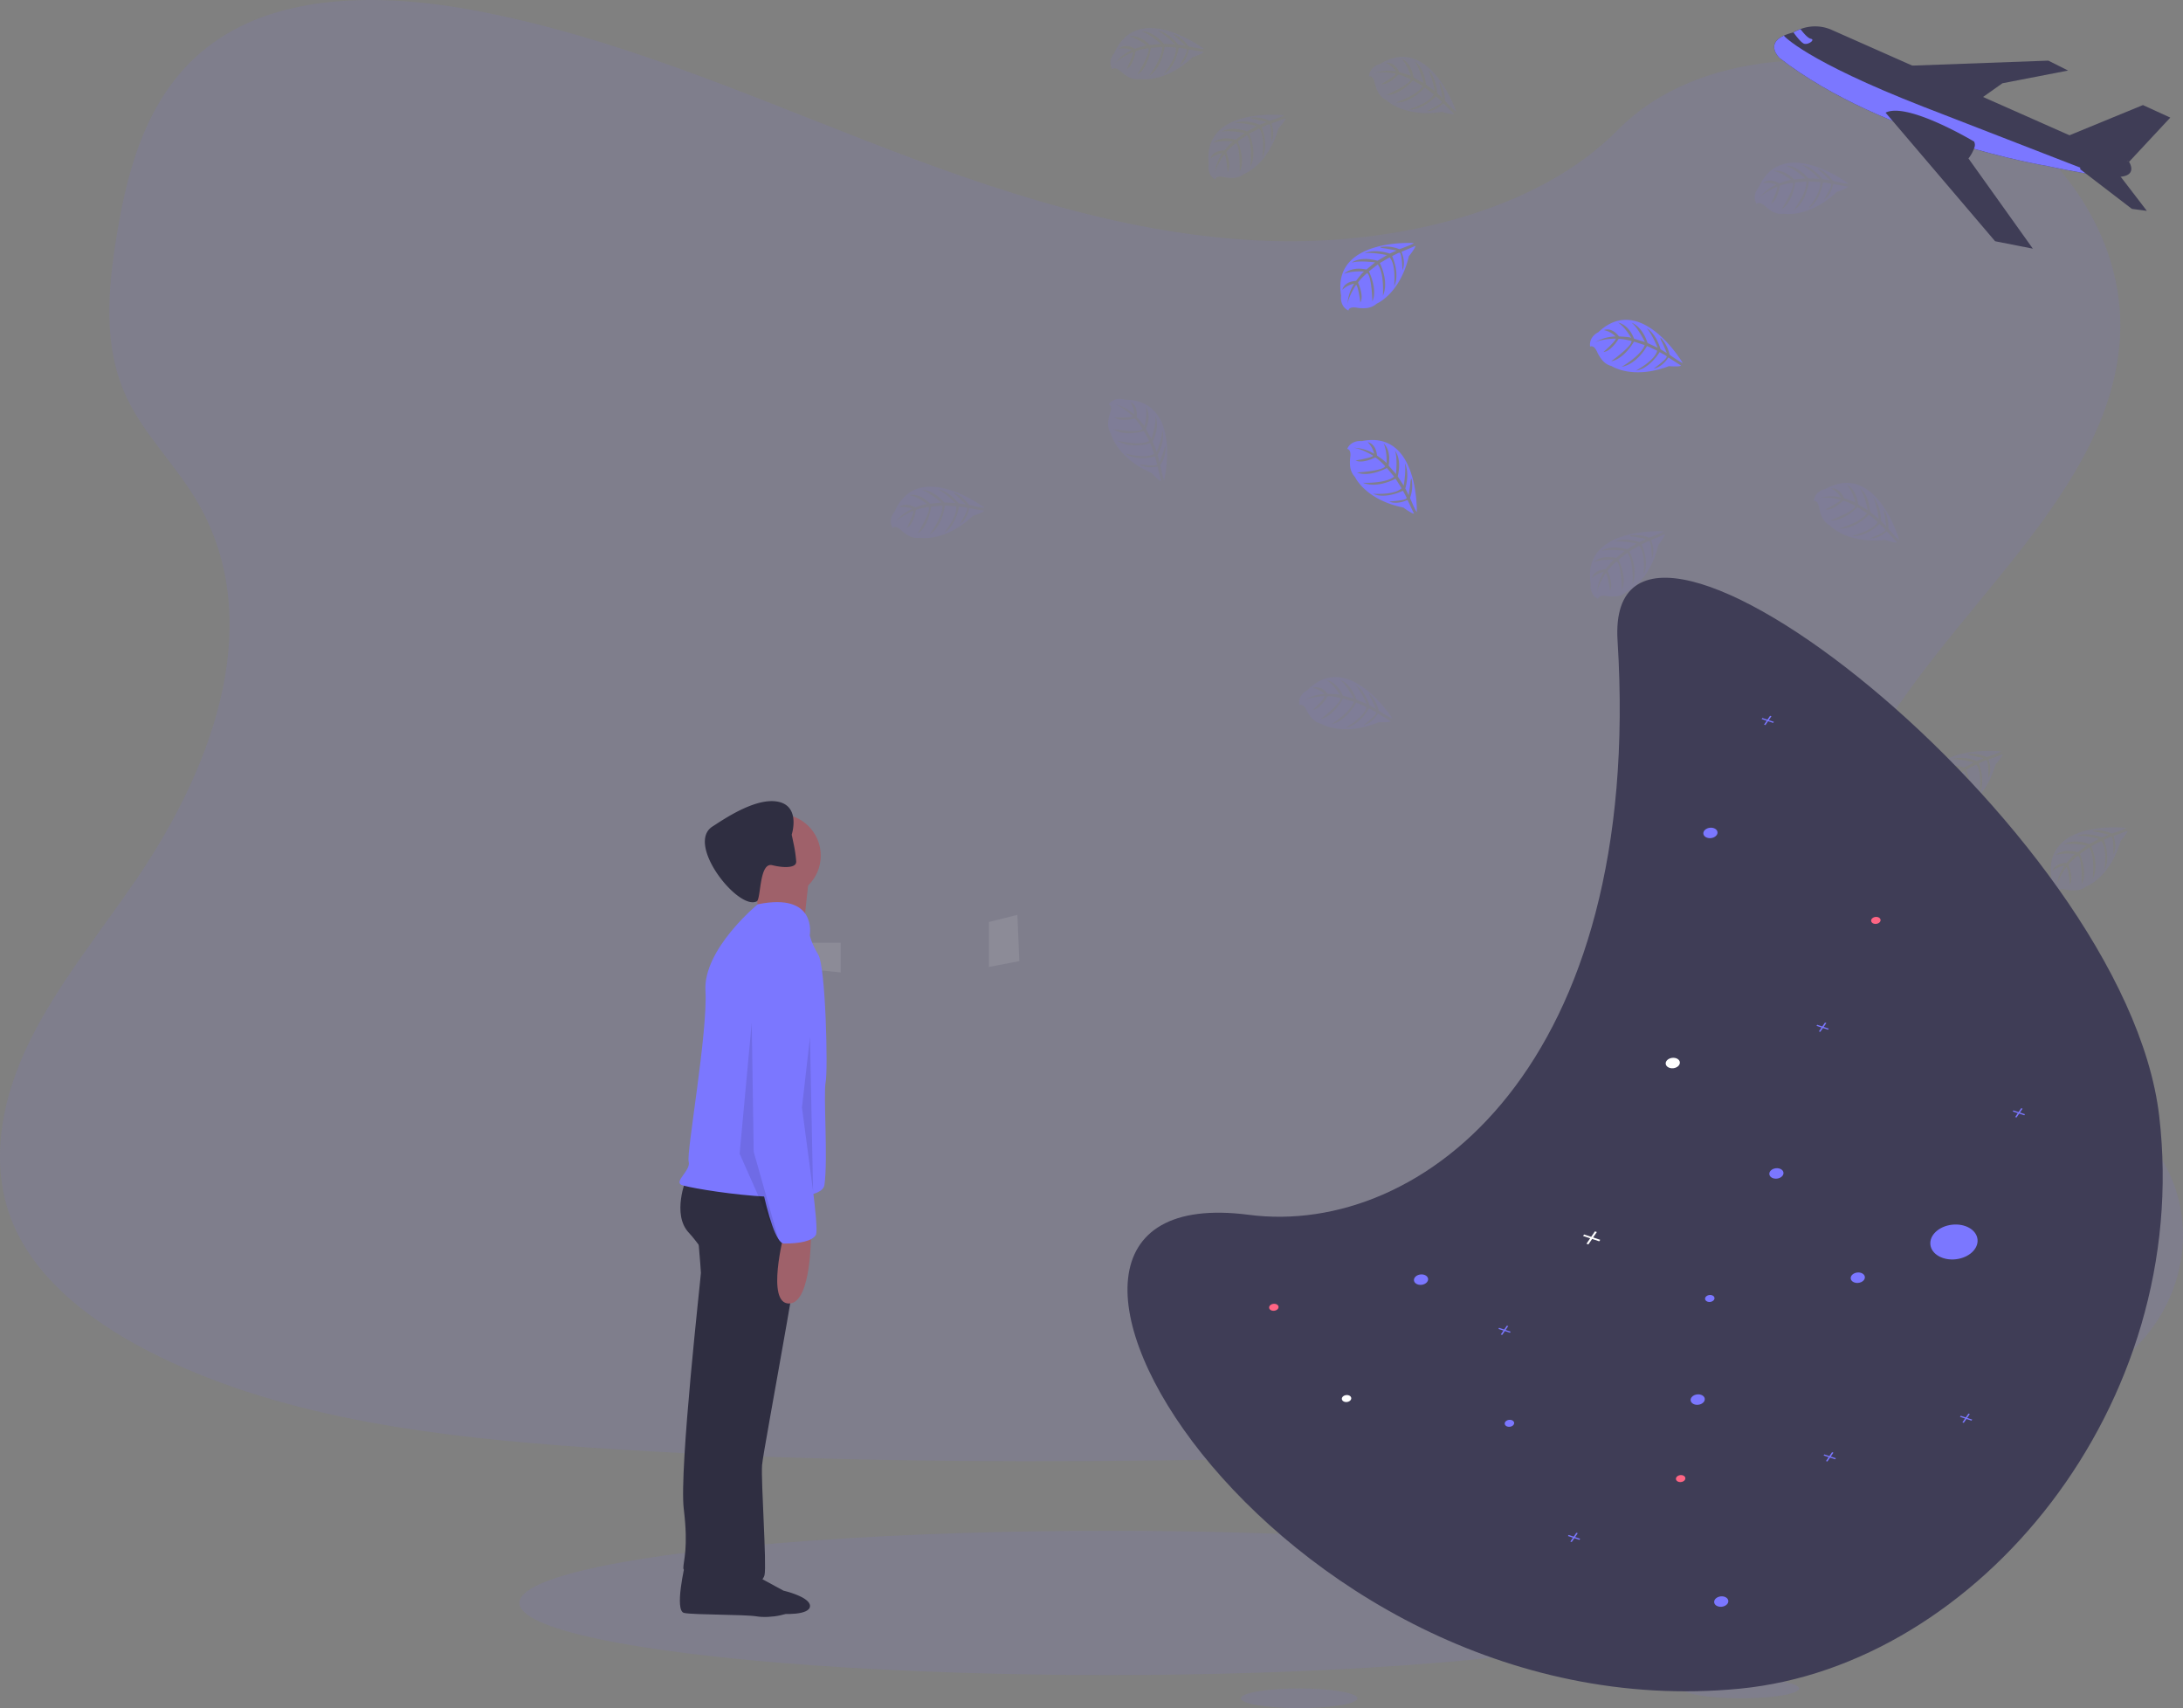 <svg id="_9af98f83-10c5-4067-bc84-20554b2827d8" data-name="9af98f83-10c5-4067-bc84-20554b2827d8" xmlns="http://www.w3.org/2000/svg" viewBox="0 0 1009.54 789.93">
  <rect x="0" y="0" width="1009.54" height="789.93" fill="#808080" stroke="none"/>
  <defs>
    <style>
      .cls-1, .cls-3 {
        fill: #7b77ff;
      }

      .cls-1, .cls-2, .cls-9 {
        opacity: 0.1;
        isolation: isolate;
      }

      .cls-2, .cls-5 {
        fill: #fff;
      }

      .cls-4 {
        fill: #3f3d56;
      }

      .cls-6 {
        fill: #ff6584;
      }

      .cls-7 {
        fill: #2f2e41;
      }

      .cls-8 {
        fill: #9f616a;
      }
    </style>
  </defs>
  <ellipse class="cls-1" cx="512.66" cy="741.27" rx="272.44" ry="33.36"/>
  <path class="cls-1" d="M586.55,111.4c-64.72-2.24-126.36-23.14-185.22-46S284.17,17.22,221,5.11C180.37-2.68,133.9-3.79,101.17,18,69.66,39,59.48,75.12,54,108.69c-4.12,25.26-6.54,51.85,4.74,75.5,7.84,16.42,21.74,30.22,31.36,45.95,33.47,54.72,9.81,122.2-26.45,175.63-17,25.06-36.75,49-49.88,75.65S-5.42,538.71,6.07,566c11.38,27,38.51,47.24,67.9,61.49,59.69,28.95,130,37.23,198.61,41.93,151.83,10.38,304.46,5.89,456.69,1.38,56.34-1.66,112.92-3.35,168.34-12.06,30.78-4.84,62.55-12.52,84.9-31.06,28.36-23.53,35.39-63.37,16.38-92.87-31.88-49.5-120-61.79-142.31-114.9-12.26-29.24.33-61.8,18.16-88.91C913,272.8,977.07,221.77,980.44,155.29c2.32-45.66-28.49-91.39-76.13-113-49.93-22.65-119.18-19.8-156,17.69C710.36,98.54,643.7,113.39,586.55,111.4Z" transform="translate(0 0)"/>
  <polygon class="cls-2" points="471.39 444.46 457.33 447.16 457.33 426.39 470.5 423.07 471.39 444.46"/>
  <polygon class="cls-2" points="388.77 435.96 388.77 449.7 373.08 448.1 373.08 435.96 388.77 435.96"/>
  <polygon class="cls-2" points="368.3 440.29 368.3 447.6 352.62 445.99 352.62 440.29 368.3 440.29"/>
  <path class="cls-3" d="M653.77,112.39s-38-2.29-33.56,24.37c0,0-.89,4.71,3.38,6.85,0,0,.07-2,3.9-1.31a17.3,17.3,0,0,0,4.13.2,8.54,8.54,0,0,0,5.06-2.09h0s10.69-4.41,14.85-21.89c0,0,3.08-3.82,3-4.8l-6.42,2.75s2.19,4.63.46,8.48c0,0-.2-8.31-1.44-8.12-.25,0-3.33,1.61-3.33,1.61s3.77,8.06.92,13.93c0,0,1.08-9.94-2.1-13.35l-4.52,2.64s4.41,8.33,1.42,15.13c0,0,.77-10.43-2.37-14.49l-4.1,3.19s4.15,8.22,1.62,13.86c0,0-.33-12.14-2.51-13.06,0,0-3.58,3.16-4.12,4.46,0,0,2.83,6,1.07,9.11,0,0-1.08-8.09-2-8.13,0,0-3.57,5.36-3.94,9a19.44,19.44,0,0,1,3.07-9.54,10.67,10.67,0,0,0-5.46,2.83s.55-3.79,6.34-4.12c0,0,3-4.07,3.74-4.32,0,0-5.76-.48-9.25,1.07,0,0,3.07-3.57,10.31-2l4-3.3s-7.58-1-10.8.11c0,0,3.7-3.16,11.89-.86l4.4-2.63s-6.46-1.4-10.31-.89c0,0,4.06-2.19,11.6.18l3.15-1.41s-4.74-.93-6.12-1.08-1.46-.53-1.46-.53a16.37,16.37,0,0,1,8.89,1S653.91,112.81,653.77,112.39Z" transform="translate(0 0)"/>
  <path class="cls-1" d="M769.23,245.73s-38-2.29-33.56,24.37c0,0-.89,4.71,3.38,6.85,0,0,.07-2,3.91-1.31a17.3,17.3,0,0,0,4.13.2,8.51,8.51,0,0,0,5-2.08h0s10.7-4.42,14.86-21.9c0,0,3.07-3.81,2.95-4.79l-6.42,2.74s2.19,4.63.47,8.48c0,0-.21-8.31-1.44-8.12-.25,0-3.34,1.61-3.34,1.61s3.78,8.07.93,13.93c0,0,1.08-9.94-2.11-13.35L753.52,255s4.41,8.33,1.42,15.13c0,0,.77-10.43-2.37-14.49l-4.09,3.2s4.14,8.21,1.62,13.85c0,0-.33-12.14-2.51-13.06,0,0-3.58,3.16-4.13,4.46,0,0,2.84,6,1.08,9.11,0,0-1.08-8.09-2-8.13,0,0-3.57,5.36-3.94,9a19.55,19.55,0,0,1,3.08-9.54,10.73,10.73,0,0,0-5.47,2.83s.56-3.79,6.35-4.12c0,0,3-4.07,3.74-4.32,0,0-5.76-.48-9.25,1.07,0,0,3.07-3.57,10.3-1.95l4-3.3s-7.59-1-10.8.11c0,0,3.7-3.16,11.89-.86l4.4-2.63s-6.47-1.39-10.32-.89c0,0,4.07-2.19,11.61.18l3.15-1.41s-4.74-.93-6.13-1.08-1.46-.53-1.46-.53a16.42,16.42,0,0,1,8.9,1S769.35,246.15,769.23,245.73Z" transform="translate(0 0)"/>
  <path class="cls-1" d="M538.38,222.06s8.75-37.09-18.29-37.22c0,0-4.49-1.68-7.32,2.16,0,0,1.93.41.62,4.07a17.69,17.69,0,0,0-.9,4,8.59,8.59,0,0,0,1.19,5.33h0s2.53,11.3,19,18.38c0,0,3.24,3.68,4.22,3.72l-1.6-6.79s-4.94,1.37-8.44-1c0,0,8.23,1.21,8.24,0,0-.25-1-3.56-1-3.56s-8.59,2.34-13.89-1.47c0,0,9.61,2.76,13.52.21l-1.8-4.92s-9,2.93-15.16-1.18c0,0,10.15,2.54,14.69.14L529,199.35s-8.8,2.68-13.93-.77c0,0,12,1.74,13.3-.24,0,0-2.5-4.07-3.69-4.83,0,0-6.36,1.78-9.16-.49,0,0,8.15.31,8.34-.55,0,0-4.67-4.43-8.23-5.43a19.63,19.63,0,0,1,8.89,4.66,10.77,10.77,0,0,0-1.86-5.87s3.64,1.2,3,7c0,0,3.5,3.6,3.61,4.42,0,0,1.45-5.59.52-9.3,0,0,3,3.64.17,10.49l2.56,4.55s2.32-7.3,1.73-10.66c0,0,2.49,4.18-1.18,11.86l1.85,4.79s2.47-6.14,2.63-10c0,0,1.47,4.38-2.16,11.41l.86,3.34s1.72-4.51,2.1-5.85.77-1.35.77-1.35a16.45,16.45,0,0,1-2.49,8.6S538,222.11,538.38,222.06Z" transform="translate(0 0)"/>
  <path class="cls-1" d="M455.16,234.7s-30.52-22.83-41.43,1.9c0,0-3.33,3.45-.94,7.58,0,0,1.14-1.61,4,1.06a17.45,17.45,0,0,0,3.34,2.44,8.58,8.58,0,0,0,5.37,1h0s11.36,2.19,24.44-10.12c0,0,4.67-1.5,5.11-2.38L448.16,235s-.72,5.07-4.27,7.34c0,0,4.39-7.06,3.25-7.57-.23-.11-3.67-.5-3.67-.5s-1.28,8.82-6.88,12.15c0,0,6.37-7.71,5.58-12.31l-5.23-.28s-.89,9.39-7.13,13.43c0,0,6.37-8.29,6-13.41l-5.18.42s-1.05,9.13-6.26,12.45c0,0,6.39-10.32,5.08-12.28,0,0-4.73.67-5.9,1.45,0,0-.91,6.54-4.11,8.2,0,0,3.55-7.35,2.83-7.86,0,0-5.93,2.51-8.26,5.37a19.57,19.57,0,0,1,7.82-6.28,10.77,10.77,0,0,0-6.12-.64s2.54-2.86,7.56,0c0,0,4.7-1.77,5.5-1.55,0,0-4.55-3.57-8.32-4.19,0,0,4.54-1.3,9.69,4l5.19-.53s-5.77-5-9.08-5.84c0,0,4.83-.61,10.4,5.81l5.12.23s-4.63-4.72-8.12-6.42c0,0,4.59.4,9.59,6.53l3.41.55s-3.45-3.38-4.53-4.26-.93-1.25-.93-1.25a16.4,16.4,0,0,1,6.89,5.72S455,235.11,455.16,234.7Z" transform="translate(0 0)"/>
  <path class="cls-1" d="M556.77,22.59s-30.52-22.84-41.43,1.9c0,0-3.33,3.45-.94,7.58,0,0,1.14-1.61,4,1.06a17.79,17.79,0,0,0,3.35,2.43,8.58,8.58,0,0,0,5.37,1h0s11.36,2.19,24.44-10.13c0,0,4.67-1.49,5.1-2.38l-6.89-1.19s-.71,5.07-4.27,7.34c0,0,4.4-7.06,3.26-7.57-.23-.11-3.67-.5-3.67-.5s-1.32,8.84-6.92,12.15c0,0,6.36-7.71,5.58-12.31l-5.23-.28s-.9,9.39-7.13,13.42c0,0,6.37-8.29,6-13.41l-5.17.42s-1.06,9.14-6.27,12.46c0,0,6.4-10.32,5.09-12.28,0,0-4.73.67-5.9,1.45,0,0-.91,6.54-4.11,8.2,0,0,3.55-7.35,2.83-7.87,0,0-5.93,2.52-8.26,5.38a19.41,19.41,0,0,1,7.82-6.28,10.73,10.73,0,0,0-6.13-.64s2.55-2.86,7.57.05c0,0,4.7-1.78,5.5-1.55,0,0-4.55-3.57-8.32-4.2,0,0,4.53-1.29,9.68,4l5.19-.53s-5.76-5-9.08-5.85c0,0,4.83-.6,10.41,5.82l5.12.22s-4.63-4.72-8.13-6.41c0,0,4.6.4,9.6,6.53l3.4.55s-3.46-3.34-4.54-4.2-.93-1.24-.93-1.24a16.4,16.4,0,0,1,6.89,5.72S556.6,23,556.77,22.59Z" transform="translate(0 0)"/>
  <path class="cls-1" d="M673.39,51.52s-12.2-36.11-35.21-21.92c0,0-4.7,1-5.07,5.71,0,0,1.85-.68,2.67,3.12a17.63,17.63,0,0,0,1.37,3.91A8.66,8.66,0,0,0,641,46.23h0s8.12,8.25,25.88,5.52c0,0,4.69,1.42,5.55.93l-5-4.91s-3.46,3.77-7.68,3.62c0,0,7.63-3.32,7-4.39-.13-.21-2.74-2.48-2.74-2.48s-6.06,6.53-12.56,6.1c0,0,9.61-2.74,11.57-7l-4.14-3.19s-6.06,7.22-13.49,7c0,0,10-3.21,12.53-7.65l-4.5-2.59s-6,6.93-12.22,6.71c0,0,11.12-4.87,11.15-7.23,0,0-4.27-2.13-5.68-2.15,0,0-4.46,4.87-8,4.43,0,0,7.08-4.05,6.78-4.88,0,0-6.3-1.29-9.85-.25a19.43,19.43,0,0,1,10-.75,10.79,10.79,0,0,0-4.69-4s3.72-.91,6.21,4.33c0,0,4.88,1.21,5.4,1.84,0,0-1.72-5.51-4.47-8.17,0,0,4.47,1.51,5.69,8.82l4.58,2.5s-1.89-7.41-4.17-10c0,0,4.33,2.24,5.27,10.69l4.1,3.09s-1.14-6.52-3.06-9.9c0,0,3.56,2.94,4.2,10.83l2.49,2.38s-.92-4.74-1.3-6.08-.07-1.43-.07-1.43a16.49,16.49,0,0,1,2.43,8.62S673,51.78,673.39,51.52Z" transform="translate(0 0)"/>
  <path class="cls-1" d="M593.77,53.3S555.87,49.08,559,76c0,0-1.13,4.66,3,7,0,0,.17-2,4-1.1a18.41,18.41,0,0,0,4.12.41,8.6,8.6,0,0,0,5.15-1.83h0s10.91-3.87,16-21.12c0,0,3.26-3.65,3.19-4.64l-6.55,2.42s2,4.73,0,8.49c0,0,.21-8.31-1-8.18-.25,0-3.41,1.44-3.41,1.44s3.36,8.25.22,14c0,0,1.58-9.88-1.43-13.44l-4.65,2.4s4,8.55.65,15.19c0,0,1.3-10.38-1.63-14.59l-4.25,3s3.72,8.41.91,13.92c0,0,.29-12.14-1.84-13.17,0,0-3.74,3-4.35,4.24,0,0,2.53,6.1.62,9.15,0,0-.67-8.13-1.55-8.21,0,0-3.84,5.17-4.4,8.82a19.47,19.47,0,0,1,3.56-9.38,10.75,10.75,0,0,0-5.6,2.55s.74-3.75,6.54-3.79c0,0,3.15-3.91,4-4.12,0,0-5.73-.77-9.3.6,0,0,3.25-3.42,10.39-1.43l4.21-3.09S568,60,564.77,61c0,0,3.86-3,11.92-.25l4.53-2.41S574.83,56.59,571,56.9c0,0,4.17-2,11.58.77l3.22-1.25s-4.69-1.17-6.07-1.39-1.43-.6-1.43-.6a16.42,16.42,0,0,1,8.84,1.44S593.84,53.72,593.77,53.3Z" transform="translate(0 0)"/>
  <path class="cls-1" d="M925.37,347.47s-37.88-4.22-34.75,22.64c0,0-1.13,4.66,3,7,0,0,.17-2,4-1.11a17.31,17.31,0,0,0,4.12.41,8.53,8.53,0,0,0,5.15-1.83h0s10.91-3.87,16-21.11c0,0,3.26-3.66,3.19-4.64l-6.55,2.41s2,4.74,0,8.5c0,0,.21-8.32-1-8.18-.25,0-3.41,1.43-3.41,1.43s3.36,8.25.22,14c0,0,1.58-9.87-1.43-13.44L909.21,356s4,8.55.66,15.19c0,0,1.29-10.38-1.64-14.6l-4.25,3s3.72,8.41.91,13.91c0,0,.29-12.14-1.84-13.16,0,0-3.73,3-4.35,4.24,0,0,2.54,6.1.62,9.15,0,0-.67-8.13-1.55-8.21,0,0-3.84,5.17-4.4,8.82a19.47,19.47,0,0,1,3.56-9.38,10.67,10.67,0,0,0-5.6,2.55s.74-3.76,6.54-3.8c0,0,3.16-3.91,4-4.11,0,0-5.73-.78-9.3.59,0,0,3.25-3.41,10.4-1.42l4.2-3.09s-7.52-1.42-10.79-.44c0,0,3.86-3,11.92-.26l4.53-2.4s-6.39-1.72-10.26-1.41c0,0,4.17-2,11.58.77l3.22-1.26s-4.69-1.17-6.07-1.38-1.43-.6-1.43-.6a16.41,16.41,0,0,1,8.84,1.43S925.47,347.9,925.37,347.47Z" transform="translate(0 0)"/>
  <path class="cls-1" d="M983.28,382.85s-37.88-4.21-34.75,22.64c0,0-1.12,4.66,3,7,0,0,.17-2,4-1.1a17.75,17.75,0,0,0,4.11.4,8.68,8.68,0,0,0,5.13-1.82h0s10.9-3.87,15.94-21.12c0,0,3.27-3.65,3.19-4.64l-6.55,2.41s2,4.74,0,8.5c0,0,.21-8.31-1-8.18-.25,0-3.41,1.43-3.41,1.43s3.36,8.25.22,14c0,0,1.58-9.87-1.43-13.43l-4.65,2.4s4,8.55.66,15.19c0,0,1.29-10.38-1.64-14.59l-4.25,3s3.72,8.41.92,13.92c0,0,.28-12.15-1.85-13.17,0,0-3.73,3-4.35,4.24,0,0,2.54,6.1.62,9.15,0,0-.67-8.13-1.55-8.21,0,0-3.84,5.17-4.39,8.82a19.55,19.55,0,0,1,3.55-9.38,10.75,10.75,0,0,0-5.6,2.55s.75-3.76,6.55-3.79c0,0,3.15-3.91,4-4.12,0,0-5.73-.77-9.3.6,0,0,3.25-3.42,10.4-1.43l4.2-3.09s-7.52-1.42-10.79-.44c0,0,3.86-3,11.92-.25l4.53-2.41s-6.39-1.72-10.26-1.41c0,0,4.17-2,11.58.77l3.22-1.25s-4.69-1.17-6.06-1.39-1.44-.6-1.44-.6a16.42,16.42,0,0,1,8.84,1.44S983.38,383.28,983.28,382.85Z" transform="translate(0 0)"/>
  <path class="cls-1" d="M854.71,84.84S824.19,62,813.28,86.74c0,0-3.33,3.45-.94,7.58,0,0,1.14-1.61,4,1.06a17.45,17.45,0,0,0,3.34,2.44,8.58,8.58,0,0,0,5.37,1h0S836.41,101,849.5,88.7c0,0,4.66-1.5,5.1-2.38l-6.87-1.24s-.72,5.07-4.27,7.34c0,0,4.39-7.06,3.25-7.57-.23-.11-3.66-.5-3.66-.5s-1.29,8.82-6.89,12.15c0,0,6.37-7.71,5.58-12.31l-5.23-.28s-.89,9.39-7.13,13.43c0,0,6.38-8.29,6-13.41l-5.18.42s-1,9.13-6.26,12.45c0,0,6.4-10.32,5.08-12.28,0,0-4.73.67-5.9,1.45,0,0-.9,6.54-4.1,8.2,0,0,3.54-7.35,2.82-7.86,0,0-5.93,2.51-8.26,5.37a19.57,19.57,0,0,1,7.82-6.28,10.77,10.77,0,0,0-6.12-.64s2.55-2.86,7.57,0c0,0,4.69-1.77,5.49-1.55,0,0-4.55-3.57-8.32-4.19,0,0,4.54-1.3,9.69,4l5.19-.53s-5.76-5-9.08-5.84c0,0,4.83-.61,10.4,5.81l5.13.23s-4.64-4.72-8.13-6.42c0,0,4.6.4,9.59,6.53l3.41.55s-3.45-3.38-4.53-4.26-.92-1.17-.92-1.17a16.37,16.37,0,0,1,6.88,5.72S854.58,85.25,854.71,84.84Z" transform="translate(0 0)"/>
  <path class="cls-1" d="M878.29,249.66S867.77,213,844.11,226.18c0,0-4.74.73-5.33,5.47,0,0,1.88-.59,2.53,3.24a17.4,17.4,0,0,0,1.2,4,8.59,8.59,0,0,0,3.66,4.08h0s7.74,8.6,25.6,6.68c0,0,4.62,1.62,5.5,1.18l-4.73-5.14s-3.63,3.62-7.83,3.28c0,0,7.76-3,7.16-4.07-.12-.22-2.62-2.61-2.62-2.61s-6.34,6.26-12.82,5.53c0,0,9.73-2.3,11.87-6.44l-4-3.38s-6.38,6.94-13.79,6.4c0,0,10.08-2.77,12.86-7.08L859,234.53s-6.35,6.65-12.51,6.15c0,0,11.33-4.37,11.47-6.72,0,0-4.18-2.32-5.59-2.4,0,0-4.67,4.66-8.22,4.06,0,0,7.26-3.73,7-4.57,0,0-6.24-1.57-9.83-.7a19.6,19.6,0,0,1,10-.29,10.73,10.73,0,0,0-4.5-4.2s3.76-.75,6,4.6c0,0,4.81,1.42,5.31,2.08,0,0-1.47-5.59-4.1-8.36,0,0,4.4,1.7,5.29,9.06l4.46,2.71s-1.56-7.5-3.72-10.14c0,0,4.22,2.43,4.79,10.91l4,3.27s-.85-6.56-2.61-10c0,0,3.43,3.1,3.71,11l2.38,2.5s-.7-4.78-1-6.14,0-1.55,0-1.55a16.39,16.39,0,0,1,2,8.72S877.93,249.9,878.29,249.66Z" transform="translate(0 0)"/>
  <path class="cls-1" d="M643.87,332.2s-20.43-32.18-39.4-12.92c0,0-4.34,2-3.58,6.75,0,0,1.65-1.1,3.35,2.4a17.17,17.17,0,0,0,2.26,3.46,8.54,8.54,0,0,0,4.65,2.88h0s9.85,6.08,26.45-.8c0,0,4.89.26,5.61-.41l-6-3.6s-2.47,4.5-6.6,5.35c0,0,6.62-5,5.73-5.92-.17-.18-3.25-1.76-3.25-1.76s-4.33,7.78-10.75,8.91c0,0,8.69-5,9.59-9.53l-4.79-2.11s-4.17,8.45-11.43,10c0,0,8.9-5.49,10.35-10.41l-5-1.44s-4.22,8.17-10.27,9.42c0,0,9.64-7.38,9.11-9.68,0,0-4.66-1.05-6-.73,0,0-3.17,5.79-6.75,6.21,0,0,5.92-5.62,5.43-6.36,0,0-6.43.25-9.63,2.1a19.41,19.41,0,0,1,9.54-3.1,10.74,10.74,0,0,0-5.49-2.77s3.39-1.77,7,2.73c0,0,5,0,5.69.5,0,0-3-5-6.29-6.87,0,0,4.7.4,7.62,7.21l5.05,1.34s-3.61-6.75-6.42-8.68c0,0,4.73,1.14,7.66,9.13l4.72,2s-2.66-6.05-5.33-8.88c0,0,4.16,2,6.65,9.51l3,1.73s-2-4.39-2.71-5.6-.43-1.49-.43-1.49a16.43,16.43,0,0,1,4.41,7.79S643.6,332.54,643.87,332.2Z" transform="translate(0 0)"/>
  <path class="cls-3" d="M778.14,167.78s-19.43-32.79-39-14.13c0,0-4.4,1.9-3.78,6.64,0,0,1.67-1.06,3.27,2.49a17.08,17.08,0,0,0,2.15,3.54,8.51,8.51,0,0,0,4.56,3h0s9.65,6.38,26.46,0c0,0,4.88.41,5.62-.24l-5.87-3.78s-2.6,4.41-6.76,5.14c0,0,6.77-4.83,5.92-5.74-.18-.19-3.2-1.87-3.2-1.87s-4.57,7.65-11,8.58c0,0,8.84-4.68,9.87-9.22L761.66,160s-4.43,8.33-11.74,9.66c0,0,9.07-5.21,10.67-10.08l-4.94-1.6s-4.48,8-10.56,9.1c0,0,9.86-7.08,9.4-9.39,0,0-4.62-1.2-6-.92,0,0-3.35,5.69-6.94,6,0,0,6.09-5.42,5.63-6.18,0,0-6.44.05-9.69,1.8a19.49,19.49,0,0,1,9.63-2.8,10.73,10.73,0,0,0-5.41-2.94s3.45-1.67,7,2.94c0,0,5,.17,5.67.68,0,0-2.83-5-6.07-7.06,0,0,4.68.54,7.39,7.44l5,1.5s-3.39-6.86-6.15-8.88c0,0,4.7,1.29,7.38,9.36l4.65,2.17s-2.47-6.13-5-9c0,0,4.09,2.13,6.36,9.71l2.93,1.82s-1.88-4.45-2.54-5.68-.38-1.5-.38-1.5a16.36,16.36,0,0,1,4.17,7.92S777.85,168.11,778.14,167.78Z" transform="translate(0 0)"/>
  <path class="cls-3" d="M655.21,236.73s1-38.1-25.47-32.73c0,0-4.74-.73-6.74,3.61,0,0,2,0,1.44,3.85a17.91,17.91,0,0,0-.06,4.14,8.52,8.52,0,0,0,2.25,5h0s4.77,10.54,22.38,14.12c0,0,3.91,2.95,4.89,2.79l-3-6.32s-4.55,2.34-8.46.75c0,0,8.3-.49,8.07-1.71,0-.25-1.72-3.29-1.72-3.29s-7.94,4.05-13.89,1.39c0,0,10,.75,13.27-2.54l-2.79-4.43s-8.18,4.68-15.08,1.92c0,0,10.45.42,14.41-2.85l-3.33-4s-8.07,4.42-13.79,2.08c0,0,12.12-.73,13-2.94,0,0-3.28-3.47-4.6-4,0,0-5.86,3-9.06,1.38,0,0,8-1.34,8.05-2.23,0,0-5.47-3.39-9.16-3.64a19.44,19.44,0,0,1,9.65,2.76,10.81,10.81,0,0,0-3-5.37s3.81.43,4.33,6.2c0,0,4.17,2.82,4.44,3.6,0,0,.29-5.77-1.38-9.21,0,0,3.68,2.95,2.3,10.23l3.43,3.94s.78-7.62-.47-10.79c0,0,3.28,3.59,1.26,11.85l2.77,4.31s1.18-6.51.55-10.34c0,0,2.32,4,.2,11.61l1.52,3.1s.77-4.77.87-6.16.48-1.48.48-1.48a16.47,16.47,0,0,1-.69,8.93S654.77,236.86,655.21,236.73Z" transform="translate(0 0)"/>
  <ellipse class="cls-1" cx="698.97" cy="716.3" rx="26.93" ry="4.55"/>
  <ellipse class="cls-1" cx="600.8" cy="785.38" rx="26.93" ry="4.55"/>
  <ellipse class="cls-1" cx="805.06" cy="780.83" rx="26.93" ry="4.55"/>
  <ellipse class="cls-3" cx="833.1" cy="723.1" rx="40.21" ry="6.8"/>
  <path class="cls-3" d="M849.77,712a11.59,11.59,0,0,0,3.83-5.78c.5-2.3-.48-5.05-2.67-5.89-2.46-.94-5.09.76-7.09,2.48s-4.27,3.69-6.88,3.33a10.5,10.5,0,0,0,3.24-9.81,4,4,0,0,0-.9-2c-1.37-1.46-3.84-.83-5.48.32-5.2,3.66-6.65,10.72-6.68,17.08-.52-2.29-.08-4.68-.09-7s-.66-5-2.65-6.22a7.87,7.87,0,0,0-4-1c-2.34-.08-4.95.15-6.54,1.86-2,2.12-1.47,5.69.25,8s4.35,3.8,6.77,5.42a15.12,15.12,0,0,1,4.84,4.61,4.93,4.93,0,0,1,.35.82h14.66A40.61,40.61,0,0,0,849.77,712Z" transform="translate(0 0)"/>
  <path class="cls-4" d="M804.54,780.93c110-10.66,209.6-130.94,194-264.78S741.67,194.42,748.05,296.27c12.29,196.27-90.16,276-170.6,265.51C433.41,543.07,587.9,801.91,804.54,780.93Z" transform="translate(0 0)"/>
  <polygon class="cls-3" points="696.85 613.04 695.62 614.84 693.27 614.06 692.94 614.55 695.29 615.33 694.06 617.12 694.7 617.34 695.93 615.54 698.28 616.32 698.61 615.83 696.26 615.05 697.49 613.25 696.85 613.04"/>
  <polygon class="cls-3" points="843.96 472.9 842.73 474.7 840.38 473.92 840.05 474.41 842.39 475.19 841.17 476.98 841.81 477.19 843.03 475.4 845.38 476.18 845.72 475.69 843.37 474.91 844.6 473.11 843.96 472.9"/>
  <polygon class="cls-3" points="847.24 671.57 846.01 673.37 843.66 672.59 843.33 673.08 845.68 673.86 844.45 675.65 845.09 675.87 846.32 674.07 848.66 674.85 849 674.36 846.65 673.58 847.88 671.78 847.24 671.57"/>
  <polygon class="cls-3" points="934.71 512.49 933.48 514.28 931.13 513.51 930.8 514 933.15 514.77 931.92 516.57 932.56 516.78 933.79 514.99 936.14 515.77 936.47 515.27 934.12 514.5 935.35 512.7 934.71 512.49"/>
  <polygon class="cls-3" points="910.31 653.7 909.08 655.5 906.74 654.72 906.4 655.21 908.75 655.98 907.52 657.78 908.16 657.99 909.39 656.2 911.74 656.98 912.07 656.49 909.72 655.71 910.95 653.91 910.31 653.7"/>
  <polygon class="cls-3" points="818.58 331.02 817.36 332.81 815.01 332.04 814.67 332.53 817.02 333.31 815.79 335.1 816.43 335.31 817.66 333.52 820.01 334.3 820.34 333.81 818 333.03 819.22 331.23 818.58 331.02"/>
  <polygon class="cls-3" points="729 708.82 727.77 710.62 725.42 709.84 725.09 710.33 727.44 711.11 726.21 712.9 726.85 713.11 728.08 711.32 730.42 712.1 730.76 711.61 728.41 710.83 729.64 709.03 729 708.82"/>
  <polygon class="cls-5" points="737.58 569.45 735.86 571.97 732.57 570.88 732.1 571.56 735.39 572.65 733.67 575.17 734.57 575.47 736.29 572.95 739.57 574.04 740.04 573.36 736.75 572.26 738.47 569.75 737.58 569.45"/>
  <ellipse class="cls-3" cx="785.1" cy="647.26" rx="3.29" ry="2.41" transform="translate(-69.66 95.25) rotate(-6.65)"/>
  <ellipse class="cls-3" cx="795.98" cy="740.66" rx="3.29" ry="2.41" transform="translate(-80.4 97.14) rotate(-6.65)"/>
  <ellipse class="cls-3" cx="657.15" cy="591.78" rx="3.29" ry="2.41" transform="translate(-64.1 80.07) rotate(-6.65)"/>
  <ellipse class="cls-3" cx="859.14" cy="590.89" rx="3.29" ry="2.41" transform="translate(-62.64 103.45) rotate(-6.65)"/>
  <ellipse class="cls-3" cx="790.69" cy="600.49" rx="2.19" ry="1.61" transform="translate(-64.21 95.59) rotate(-6.65)"/>
  <ellipse class="cls-6" cx="867.49" cy="425.66" rx="2.19" ry="1.61" transform="translate(-43.45 103.3) rotate(-6.65)"/>
  <ellipse class="cls-6" cx="777.21" cy="683.78" rx="2.19" ry="1.61" transform="translate(-73.94 94.59) rotate(-6.65)"/>
  <ellipse class="cls-6" cx="589.07" cy="604.57" rx="2.19" ry="1.61" transform="translate(-66.03 72.27) rotate(-6.65)"/>
  <ellipse class="cls-3" cx="698.03" cy="658.22" rx="2.19" ry="1.61" transform="translate(-71.51 85.25) rotate(-6.65)"/>
  <ellipse class="cls-5" cx="622.7" cy="646.77" rx="2.19" ry="1.61" transform="translate(-70.69 76.45) rotate(-6.65)"/>
  <ellipse class="cls-3" cx="790.99" cy="385.21" rx="3.29" ry="2.41" transform="translate(-39.28 94.17) rotate(-6.65)"/>
  <ellipse class="cls-3" cx="821.5" cy="542.68" rx="3.29" ry="2.41" transform="translate(-57.31 98.76) rotate(-6.65)"/>
  <ellipse class="cls-3" cx="903.6" cy="574.38" rx="10.97" ry="8.04" transform="translate(-60.42 108.48) rotate(-6.65)"/>
  <ellipse class="cls-5" cx="773.58" cy="491.62" rx="3.29" ry="2.41" transform="translate(-51.72 92.87) rotate(-6.65)"/>
  <path class="cls-4" d="M981,81.7a45.57,45.57,0,0,1-9.45-.49c-10.71-1.34-25-4.49-25-4.49S871.79,64.46,823,26.86c0,0-6.85-6.41,2-10.42a25,25,0,0,1,4.21-1.4l.11-.07a20.09,20.09,0,0,1,3.27-1.5,18.92,18.92,0,0,1,14.28.26l137.65,61S988.66,80.77,981,81.7Z" transform="translate(0 0)"/>
  <path class="cls-4" d="M955.14,63.34,991,48.59l12.66,5.79-19,20.39S954.48,67.37,955.14,63.34Z" transform="translate(0 0)"/>
  <polygon class="cls-4" points="882.78 30.4 947.27 28.04 956.4 32.62 926.04 38.5 915.04 46.28 882.78 30.4"/>
  <path class="cls-3" d="M971.54,81.21c-10.71-1.34-25-4.49-25-4.49S871.79,64.46,823,26.86c0,0-6.85-6.41,2-10.42v.11s9.68,11.39,64.38,32.77Z" transform="translate(0 0)"/>
  <path class="cls-4" d="M962,78.27l23.89,18.32,6.94.93L980,80.79S961.73,71.5,962,78.27Z" transform="translate(0 0)"/>
  <path class="cls-3" d="M834.48,20.26C833.2,20,830.84,17,829.4,15a19.33,19.33,0,0,1,3.27-1.51c1.17,1.56,3.3,4.14,4.77,4.44C839.57,18.35,836.42,20.71,834.48,20.26Z" transform="translate(0 0)"/>
  <path class="cls-4" d="M940.11,115l-17.46-3.44L883,65l-7.37-8.65L872,52.11c10-5.17,40.91,13.35,40.91,13.35a3.28,3.28,0,0,1,.16,2.75A16.73,16.73,0,0,1,910.53,73c-.13.18-.21.27-.21.27Z" transform="translate(0 0)"/>
  <path class="cls-7" d="M316.87,723.19s-5.2,21.78-.47,22.72,27.91.64,33.59,1.59,17.5-.64,17.5-4.9-12.3-7.1-12.3-7.1-17.5-9.47-18-9.94S316.87,723.19,316.87,723.19Z" transform="translate(0 0)"/>
  <path class="cls-7" d="M322.44,567.73s1.7,19.24,1.7,20.94S314,679.78,316.22,697.89s-.21,23.89-.21,27.29,18.31,2.14,18.31,2.14l19.8-125.07L343.94,564.9Z" transform="translate(0 0)"/>
  <path class="cls-7" d="M323.49,728s-4.73,17,0,18,27.92-1.09,33.59-.14,17.51,1.08,17.51-3.18-12.3-7.1-12.3-7.1-17.51-9.46-18-9.94S323.49,728,323.49,728Z" transform="translate(0 0)"/>
  <path class="cls-7" d="M317.35,545.09s-6.78,16.41,1.13,24.9,17,25.47,17,26.6S319.62,710.34,321.88,717.7s1.69,11.88,1.13,13,5.66,7.36,12.44,7.36,17-5.1,18.1-9.62-1.69-43.58-1.13-50.93,23.19-125.07,20.36-127.9S317.35,545.09,317.35,545.09Z" transform="translate(0 0)"/>
  <ellipse class="cls-8" cx="360.34" cy="395.68" rx="19.23" ry="19.24"/>
  <path class="cls-8" d="M348.46,405.31s4,20.94,1.13,23.2,21.5,5.66,21.5,5.66,2.82-27.73,3.39-30.56S348.46,405.31,348.46,405.31Z" transform="translate(0 0)"/>
  <path class="cls-3" d="M374.48,432.47s3.65-19.94-24.07-14.28c0,0-25.3,20.76-24.17,40s-8.89,75-7.76,79-6.78,9.05-3.39,10.75,64.48,11.88,66.18,0-.57-41.88.56-47.54,0-53.19-3.39-58.85S374.48,432.47,374.48,432.47Z" transform="translate(0 0)"/>
  <path class="cls-8" d="M362.6,570.56s-8.48,32.25,2.26,32.25,10.19-33.39,10.19-33.39Z" transform="translate(0 0)"/>
  <path class="cls-7" d="M368.17,398.9c-.24,1.62-2.75,2.3-6.42,2h0a31.28,31.28,0,0,1-4.61-.79c-2.3-.57-3.59,1.48-4.42,4.3-1.37,4.67-1.48,11.48-2.68,12.37-8.41,4.65-33.24-26.52-20.51-34.59,4.53-2.87,19.79-13.6,30.33-11.43S366.12,386,366.12,386s.39,1.71.83,3.92a60,60,0,0,1,1.26,8.45A3.23,3.23,0,0,1,368.17,398.9Z" transform="translate(0 0)"/>
  <path class="cls-3" d="M369.39,438.13S350.16,437,348.46,465.3s-1.13,54.89-1.13,55.46,7.92,54.32,15.27,54.32,13-1.13,14.71-4-4.53-43.57-4.53-43.57-2.82-43,1.7-56.59S379.57,439.83,369.39,438.13Z" transform="translate(0 0)"/>
  <polyline class="cls-9" points="347.63 473.07 342.05 533.54 360.64 575.4 348.56 532.61 347.63 472.14"/>
  <polygon class="cls-9" points="374.59 479.59 376.01 550.87 370.87 512.14 374.59 479.59"/>
</svg>
